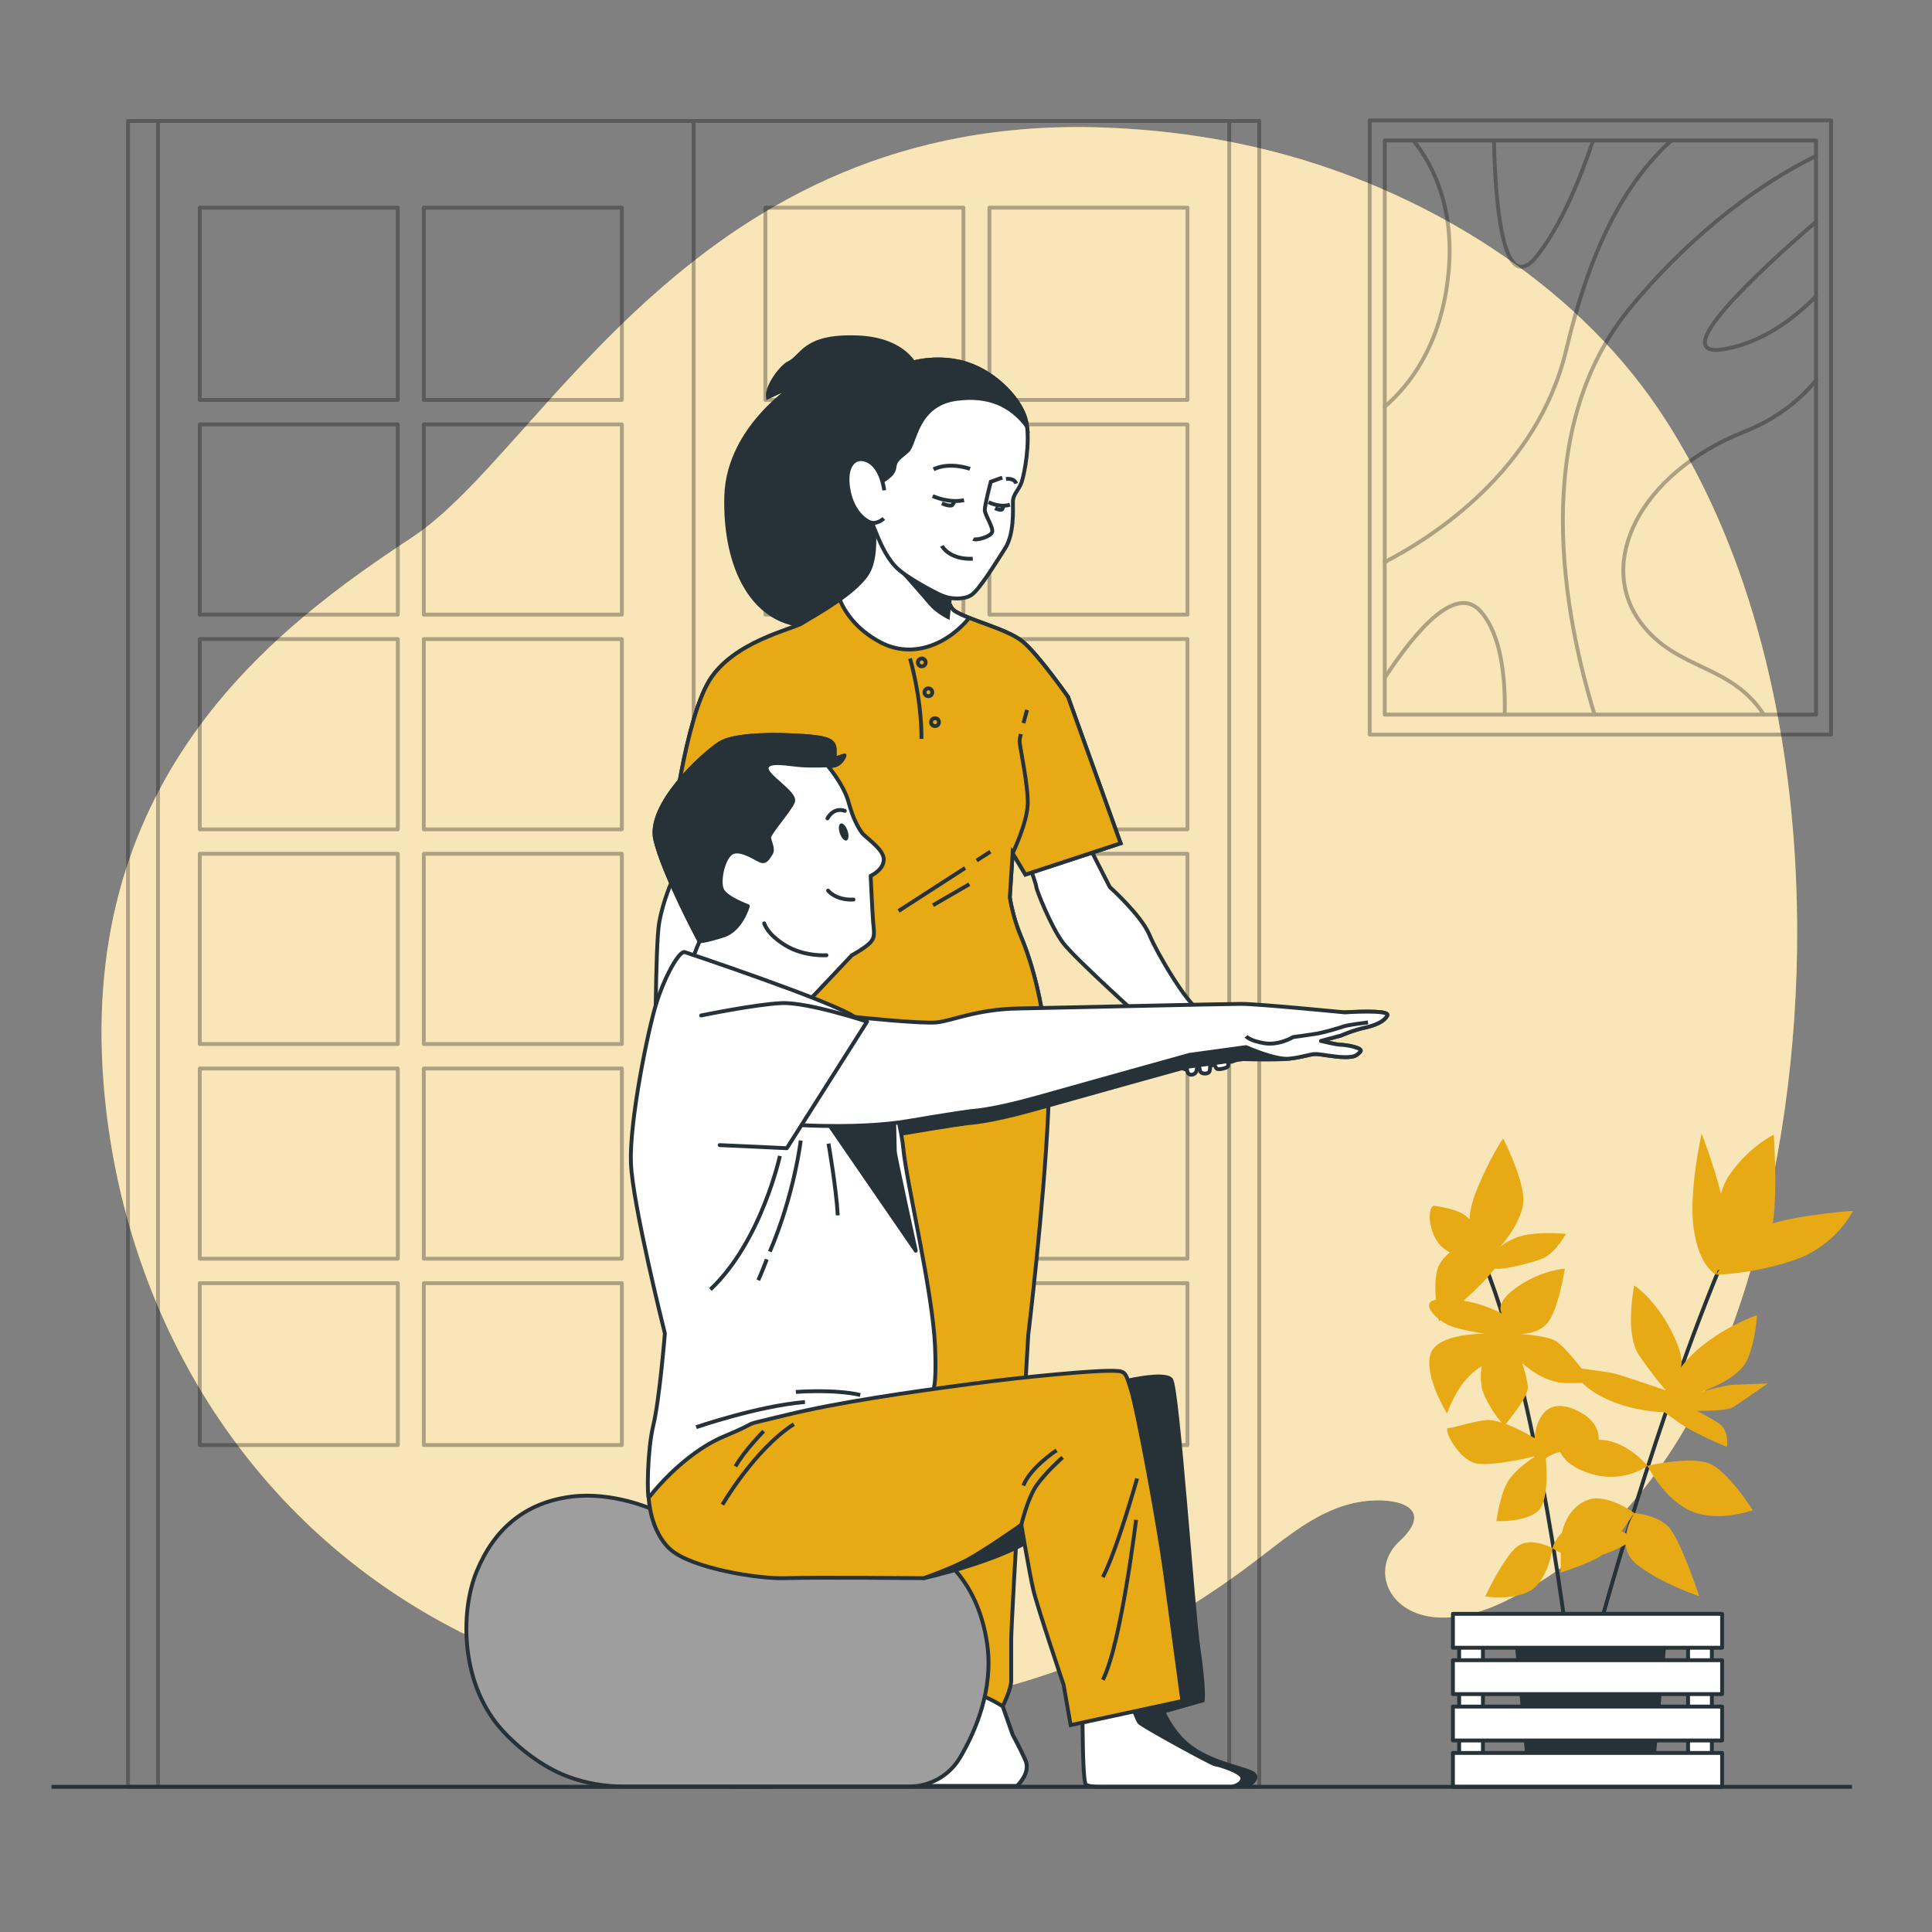 <?xml version="1.0" encoding="utf-8"?>
<!-- Generator: Adobe Illustrator 27.5.0, SVG Export Plug-In . SVG Version: 6.00 Build 0)  -->
<svg version="1.1" xmlns="http://www.w3.org/2000/svg" xmlns:xlink="http://www.w3.org/1999/xlink" x="0px" y="0px"
	 viewBox="0 0 500 500" style="enable-background:new 0 0 500 500;" xml:space="preserve">
<rect x="0" y="0" width="500" height="500" fill="#808080" stroke="none"/>
<g id="Background_Simple">
	<g>
		<path style="fill:#E8AA14;" d="M433.768,113.032c-1.537-2.558-3.135-5.069-4.803-7.523c-22.227-32.659-59.23-55.019-95.192-65.145
			c-15.754-4.443-31.929-6.767-48.077-7.361c-105.91-3.848-144.818,83.477-178.942,105.992
			c-34.123,22.516-86.487,60.973-79.916,141.761c4.986,61.425,39.929,120.158,103.748,146.885
			c7.029,2.953,14.415,5.516,22.148,7.642c14.385,3.957,29.977,6.442,46.775,7.189c48.25,2.15,87.428-9.481,125.75-38.77
			c8.908-6.808,17.768-14.487,29.328-15.329c8.403-0.612,16.369,2.407,7.586,10.527c-10.323,9.545,1.588,28.317,27.793,15.275
			c43.766-21.783,61.77-68.78,70.252-116.568C470.629,238.951,465.582,166.003,433.768,113.032z"/>
		<path style="opacity:0.7;fill:#FFFFFF;" d="M433.768,113.032c-1.537-2.558-3.135-5.069-4.803-7.523
			c-22.227-32.659-59.23-55.019-95.192-65.145c-15.754-4.443-31.929-6.767-48.077-7.361
			c-105.91-3.848-144.818,83.477-178.942,105.992c-34.123,22.516-86.487,60.973-79.916,141.761
			c4.986,61.425,39.929,120.158,103.748,146.885c7.029,2.953,14.415,5.516,22.148,7.642c14.385,3.957,29.977,6.442,46.775,7.189
			c48.25,2.15,87.428-9.481,125.75-38.77c8.908-6.808,17.768-14.487,29.328-15.329c8.403-0.612,16.369,2.407,7.586,10.527
			c-10.323,9.545,1.588,28.317,27.793,15.275c43.766-21.783,61.77-68.78,70.252-116.568
			C470.629,238.951,465.582,166.003,433.768,113.032z"/>
	</g>
</g>
<g id="Doors">
	<g style="opacity:0.3;">
		<g>
			
				<rect x="33.125" y="31.3" style="fill:none;stroke:#000000;stroke-linecap:round;stroke-linejoin:round;stroke-miterlimit:10;" width="146.382" height="431.124"/>
			<g>
				
					<rect x="109.683" y="220.957" style="fill:none;stroke:#000000;stroke-linecap:round;stroke-linejoin:round;stroke-miterlimit:10;" width="51.253" height="49.232"/>
				
					<rect x="109.683" y="109.832" style="fill:none;stroke:#000000;stroke-linecap:round;stroke-linejoin:round;stroke-miterlimit:10;" width="51.253" height="49.233"/>
				
					<rect x="109.683" y="276.52" style="fill:none;stroke:#000000;stroke-linecap:round;stroke-linejoin:round;stroke-miterlimit:10;" width="51.253" height="49.232"/>
				
					<rect x="109.683" y="53.746" style="fill:none;stroke:#000000;stroke-linecap:round;stroke-linejoin:round;stroke-miterlimit:10;" width="51.253" height="49.756"/>
				
					<rect x="51.696" y="53.746" style="fill:none;stroke:#000000;stroke-linecap:round;stroke-linejoin:round;stroke-miterlimit:10;" width="51.253" height="49.756"/>
				
					<rect x="109.683" y="165.395" style="fill:none;stroke:#000000;stroke-linecap:round;stroke-linejoin:round;stroke-miterlimit:10;" width="51.253" height="49.232"/>
				
					<rect x="51.696" y="165.395" style="fill:none;stroke:#000000;stroke-linecap:round;stroke-linejoin:round;stroke-miterlimit:10;" width="51.253" height="49.232"/>
				
					<rect x="109.683" y="332.082" style="fill:none;stroke:#000000;stroke-linecap:round;stroke-linejoin:round;stroke-miterlimit:10;" width="51.253" height="41.9"/>
				
					<rect x="51.696" y="276.52" style="fill:none;stroke:#000000;stroke-linecap:round;stroke-linejoin:round;stroke-miterlimit:10;" width="51.253" height="49.232"/>
				
					<rect x="51.696" y="332.082" style="fill:none;stroke:#000000;stroke-linecap:round;stroke-linejoin:round;stroke-miterlimit:10;" width="51.253" height="41.9"/>
				
					<rect x="51.696" y="220.957" style="fill:none;stroke:#000000;stroke-linecap:round;stroke-linejoin:round;stroke-miterlimit:10;" width="51.253" height="49.232"/>
				
					<rect x="51.696" y="109.832" style="fill:none;stroke:#000000;stroke-linecap:round;stroke-linejoin:round;stroke-miterlimit:10;" width="51.253" height="49.233"/>
			</g>
			
				<line style="fill:none;stroke:#000000;stroke-linecap:round;stroke-linejoin:round;stroke-miterlimit:10;" x1="40.892" y1="32.048" x2="40.892" y2="462.092"/>
		</g>
		<g>
			
				<rect x="179.507" y="31.3" style="fill:none;stroke:#000000;stroke-linecap:round;stroke-linejoin:round;stroke-miterlimit:10;" width="146.382" height="431.124"/>
			<g>
				
					<rect x="198.078" y="220.957" style="fill:none;stroke:#000000;stroke-linecap:round;stroke-linejoin:round;stroke-miterlimit:10;" width="51.253" height="49.232"/>
				
					<rect x="198.078" y="109.832" style="fill:none;stroke:#000000;stroke-linecap:round;stroke-linejoin:round;stroke-miterlimit:10;" width="51.253" height="49.233"/>
				
					<rect x="198.078" y="276.52" style="fill:none;stroke:#000000;stroke-linecap:round;stroke-linejoin:round;stroke-miterlimit:10;" width="51.253" height="49.232"/>
				
					<rect x="198.078" y="53.746" style="fill:none;stroke:#000000;stroke-linecap:round;stroke-linejoin:round;stroke-miterlimit:10;" width="51.253" height="49.756"/>
				
					<rect x="256.065" y="53.746" style="fill:none;stroke:#000000;stroke-linecap:round;stroke-linejoin:round;stroke-miterlimit:10;" width="51.253" height="49.756"/>
				
					<rect x="198.078" y="165.395" style="fill:none;stroke:#000000;stroke-linecap:round;stroke-linejoin:round;stroke-miterlimit:10;" width="51.253" height="49.232"/>
				
					<rect x="256.065" y="165.395" style="fill:none;stroke:#000000;stroke-linecap:round;stroke-linejoin:round;stroke-miterlimit:10;" width="51.253" height="49.232"/>
				
					<rect x="198.078" y="332.082" style="fill:none;stroke:#000000;stroke-linecap:round;stroke-linejoin:round;stroke-miterlimit:10;" width="51.253" height="41.9"/>
				
					<rect x="256.065" y="276.52" style="fill:none;stroke:#000000;stroke-linecap:round;stroke-linejoin:round;stroke-miterlimit:10;" width="51.253" height="49.232"/>
				
					<rect x="256.065" y="332.082" style="fill:none;stroke:#000000;stroke-linecap:round;stroke-linejoin:round;stroke-miterlimit:10;" width="51.253" height="41.9"/>
				
					<rect x="256.065" y="220.957" style="fill:none;stroke:#000000;stroke-linecap:round;stroke-linejoin:round;stroke-miterlimit:10;" width="51.253" height="49.232"/>
				
					<rect x="256.065" y="109.832" style="fill:none;stroke:#000000;stroke-linecap:round;stroke-linejoin:round;stroke-miterlimit:10;" width="51.253" height="49.233"/>
			</g>
			
				<line style="fill:none;stroke:#000000;stroke-linecap:round;stroke-linejoin:round;stroke-miterlimit:10;" x1="318.122" y1="32.048" x2="318.122" y2="462.092"/>
		</g>
	</g>
</g>
<g id="Plant">
	<g>
		<polygon style="fill:#263238;stroke:#263238;stroke-miterlimit:10;" points="431.256,419.948 392.022,419.948 395.946,461.874 
			427.333,461.874 		"/>
		<g>
			<path style="fill:none;stroke:#263238;stroke-linecap:round;stroke-linejoin:round;stroke-miterlimit:10;" d="M412.36,427.067
				c0,0,16.697-63.214,36.829-108.665"/>
			<path style="fill:#E8AA14;" d="M444.509,328.77c0,0-2.221-17.178,3.086-24.736c5.307-7.557,11.464-10.374,11.464-10.374
				s1.312,19.372-0.907,25.654C455.932,325.597,444.509,328.77,444.509,328.77z"/>
			<path style="fill:#E8AA14;" d="M444.181,329.888c0,0-4.357-1.838-5.811-11.603c-1.455-9.765,2.015-24.93,2.015-24.93
				s4.495,11.692,5.806,19.335C447.501,320.332,444.181,329.888,444.181,329.888z"/>
			<path style="fill:#E8AA14;" d="M444.181,329.888c0,0,6.408-10.831,14.444-13.242c8.036-2.41,20.938-3.284,20.938-3.284
				s-4.409,9.096-15.27,12.764C453.432,329.795,444.181,329.888,444.181,329.888z"/>
			<path style="fill:#E8AA14;" d="M434.722,354.255c0,0,1.999-1.735-2.263-9.977c-4.261-8.242-9.515-11.619-9.515-11.619
				s-2.596,12.439,1.222,18.046c3.818,5.606,6.966,9.126,6.966,9.126s-11.645-4.01-13.524-4.416
				c-1.879-0.406-9.886-1.463-9.886-1.463s-0.819,3.521,6.858,7.533c7.678,4.012,16.139,3.972,16.139,3.972s1.388,0.972,4.446,3.164
				c3.058,2.192,11.771,5.868,11.771,5.868s0.766-4.317-2.274-6.244c-3.04-1.927-5.499-3.093-5.499-3.093s7.671,0.014,9.197-0.889
				c1.526-0.903,9.101-6.215,9.101-6.215s-7.653,0.252-9.496,0.377c-1.843,0.125-8.072,1.88-8.072,1.88s10.107-3.084,12.38-8.57
				c2.273-5.486,2.405-11.36,2.405-11.36S441.746,344.715,434.722,354.255z"/>
			<path style="fill:#E8AA14;" d="M426.37,379.348c0,0,11.196-2.624,16.097-0.557c4.901,2.067,11.131,12.043,11.131,12.043
				s-8.772,3.26-15.851,0.274C430.667,388.121,426.37,379.348,426.37,379.348z"/>
			<path style="fill:#E8AA14;" d="M426.37,379.348c0,0-4.907-6.066-11.561-6.682c-6.654-0.616-11.567,1.05-11.567,1.05
				s-0.185,5.078,8.456,7.692C420.339,384.021,426.37,379.348,426.37,379.348z"/>
			<path style="fill:#E8AA14;" d="M422.966,391.575c0,0,5.583,0.422,8.695,3.41c3.112,2.988,8.104,18.113,8.104,18.113
				s-10.011-3.321-16.163-8.236C417.45,399.946,422.966,391.575,422.966,391.575z"/>
			<path style="fill:#E8AA14;" d="M422.966,391.575c0,0-6.96-5.127-11.872-3.461c-4.913,1.666-7.186,7.151-7.162,11.415
				c0.024,4.264-0.023,7.466-0.023,7.466s8.281-2.694,10.543-4.446C416.714,400.796,422.966,391.575,422.966,391.575z"/>
		</g>
		<g>
			<path style="fill:none;stroke:#263238;stroke-miterlimit:10;" d="M406.639,433.026c0,0-8.462-74.621-23.848-109.238"/>
			<path style="fill:#E8AA14;" d="M381.459,320.487c0,0-2.905-3.486,0.581-12.2c3.486-8.714,6.971-13.652,6.971-13.652
				s4.938,9.586,5.228,15.395c0.29,5.81-6.1,12.781-6.1,12.781s2.324-2.324,6.681-3.195c4.357-0.871,10.457-0.29,10.457-0.29
				s-2.614,4.648-5.519,6.1c-2.905,1.452-11.038,3.195-12.2,2.905c-1.162-0.29-0.581,0.581-6.1,5.81
				c-5.519,5.228-9.005,7.843-9.005,7.843s-2.033-9.295-0.29-13.943C373.907,323.391,381.459,320.487,381.459,320.487z"/>
			<path style="fill:#E8AA14;" d="M384.654,320.777c0,0-2.614-3.776-4.938-5.809c-2.324-2.033-6.681-2.614-8.424-2.905
				c-1.743-0.29-2.033,5.809,1.162,9.876c3.195,4.067,15.105,6.39,15.105,6.39L384.654,320.777z"/>
			<path style="fill:#E8AA14;" d="M388.721,339.948c0,0-2.324-2.614,4.067-6.971c6.39-4.357,12.2-4.648,12.2-4.648
				s-1.743,11.038-4.648,14.233c-2.905,3.195-7.843,2.614-7.843,2.614s6.971,0.29,9.876,1.743
				c2.905,1.452,9.586,10.747,9.586,10.747s0,0.29-6.39,0.29c-6.39,0-11.619-5.228-11.619-5.228s1.162,3.486,1.452,6.1
				c0.29,2.614-5.228,9.005-5.81,9.876c-0.581,0.871-5.519-6.39-6.1-9.586c-0.581-3.195,0-5.519,0-5.519s-2.033,0.871-4.648,4.067
				c-2.614,3.195-4.357,8.133-4.357,8.133s-5.809-9.295-4.357-15.105c1.452-5.809,14.233-5.519,14.233-5.519s-6.1-0.871-9.005-2.033
				c-2.905-1.162-5.519-3.776-5.519-5.229c0-1.452,1.452-2.033,7.552-1.452C383.492,337.043,388.721,339.948,388.721,339.948z"/>
			<path style="fill:#E8AA14;" d="M397.145,372.191c0,0-8.424-5.229-12.781-4.648c-4.357,0.581-8.133,2.033-9.586,2.033
				s2.905,9.005,8.133,9.295c5.229,0.29,14.524-2.033,14.524-2.033s-5.228,3.195-7.262,6.681
				c-2.033,3.486-2.905,10.167-2.905,10.167s7.552,0.29,10.747-2.614c3.195-2.905,2.033-13.652,2.033-13.652
				s1.743-1.452,4.357-1.743c2.614-0.29,7.489,2.36,7.489,2.36s6.163-8.46-4.004-13.108
				C397.726,360.281,397.145,372.191,397.145,372.191z"/>
			<path style="fill:#E8AA14;" d="M401.792,400.657c0,0-5.81-3.195-9.295-0.29c-3.486,2.905-8.133,12.781-8.133,12.781
				s6.971,1.162,11.619-1.452C400.63,409.081,401.792,400.657,401.792,400.657z"/>
			<path style="fill:#E8AA14;" d="M401.792,400.657c0,0,1.162-4.938,6.971-6.39c5.81-1.452,14.233,3.776,14.233,3.776
				s-2.614,2.614-9.295,4.647C407.021,404.724,401.792,400.657,401.792,400.657z"/>
		</g>
		<g>
			
				<rect x="377.624" y="418.648" style="fill:#FFFFFF;stroke:#263238;stroke-linecap:round;stroke-linejoin:round;stroke-miterlimit:10;" width="6.159" height="42.528"/>
			
				<rect x="436.87" y="418.648" style="fill:#FFFFFF;stroke:#263238;stroke-linecap:round;stroke-linejoin:round;stroke-miterlimit:10;" width="6.159" height="42.528"/>
			
				<rect x="376.012" y="417.666" style="fill:#FFFFFF;stroke:#263238;stroke-linecap:round;stroke-linejoin:round;stroke-miterlimit:10;" width="69.675" height="8.767"/>
			
				<rect x="376.012" y="429.663" style="fill:#FFFFFF;stroke:#263238;stroke-linecap:round;stroke-linejoin:round;stroke-miterlimit:10;" width="69.675" height="8.767"/>
			
				<rect x="376.012" y="441.66" style="fill:#FFFFFF;stroke:#263238;stroke-linecap:round;stroke-linejoin:round;stroke-miterlimit:10;" width="69.675" height="8.767"/>
			
				<rect x="376.012" y="453.657" style="fill:#FFFFFF;stroke:#263238;stroke-linecap:round;stroke-linejoin:round;stroke-miterlimit:10;" width="69.675" height="8.767"/>
		</g>
	</g>
</g>
<g id="Picture">
	<g style="opacity:0.3;">
		
			<rect x="354.478" y="31.169" style="fill:none;stroke:#000000;stroke-linecap:round;stroke-linejoin:round;stroke-miterlimit:10;" width="119.402" height="158.951"/>
		
			<rect x="358.373" y="36.353" style="fill:none;stroke:#000000;stroke-linecap:round;stroke-linejoin:round;stroke-miterlimit:10;" width="111.613" height="148.582"/>
		<path style="fill:none;stroke:#000000;stroke-linecap:round;stroke-linejoin:round;stroke-miterlimit:10;" d="M358.371,145.465
			c12.507-6.479,39.559-23.754,46.951-54.88c5.839-24.594,14.303-42.551,27.219-54.229"/>
		<path style="fill:none;stroke:#000000;stroke-linecap:round;stroke-linejoin:round;stroke-miterlimit:10;" d="M412.674,184.94
			c-7.708-25.025-17.39-73.562,9.63-105.79c17.054-20.341,34.108-32.06,47.686-38.802"/>
		<path style="fill:none;stroke:#000000;stroke-linecap:round;stroke-linejoin:round;stroke-miterlimit:10;" d="M365.785,36.357
			c5.188,6.469,10.806,17.674,9.031,34.822c-1.901,18.367-10.228,28.753-16.445,34.077"/>
		<path style="fill:none;stroke:#000000;stroke-linecap:round;stroke-linejoin:round;stroke-miterlimit:10;" d="M456.485,184.94
			c-8.727-13.295-22.42-11.289-31.756-23.649c-11.783-15.594-0.347-38.813,26.684-49.566c8.454-3.36,14.397-8.212,18.577-13.295"/>
		<path style="fill:none;stroke:#000000;stroke-linecap:round;stroke-linejoin:round;stroke-miterlimit:10;" d="M358.371,175.426
			c8.191-12.497,18.461-24.3,24.762-17.254c5.251,5.87,6.511,16.645,6.29,26.768"/>
		<path style="fill:none;stroke:#000000;stroke-linecap:round;stroke-linejoin:round;stroke-miterlimit:10;" d="M386.641,36.357
			c0.283,14.471,2.027,41.323,11.047,29.971c6.29-7.897,11.268-20.068,14.607-29.971"/>
		<path style="fill:none;stroke:#000000;stroke-linecap:round;stroke-linejoin:round;stroke-miterlimit:10;" d="M469.99,57.391
			c-14.67,12.654-40.167,36.167-23.082,32.848c9.105-1.775,16.928-7.372,23.082-13.536"/>
	</g>
</g>
<g id="Character_2">
	<g>
		<path style="fill:#263238;stroke:#263238;stroke-miterlimit:10;" d="M237.811,96.556c0,0-2.146-8.748-16.01-9.243
			c-13.865-0.495-14.016,4.933-17.677,6.656c-1.868,0.879-5.788,6.047-5.384,8.83l8.041-3.767c0,0-18.334,11.099-18.829,29.42
			c-0.495,18.321,6.945,33.465,21.8,33.465c14.855,0,21.457-4.457,21.292-15.185c-0.165-10.729-2.311-29.215,0.99-39.778
			C235.335,96.391,237.811,96.556,237.811,96.556z"/>
		<g>
			<path style="fill:#FFFFFF;stroke:#263238;stroke-miterlimit:10;" d="M281.783,218.913l5.432,10.656
				c0,0,8.149,7.313,10.238,12.328c2.09,5.015,10.184,18.669,13.164,19.641c0.987,0.322,5.224,1.045,6.686,1.463
				c1.463,0.418,2.925,1.881,3.97,2.089s2.925,0.627,4.179,0c1.254-0.627,2.507,0.418,2.089,1.672
				c-0.418,1.254-4.806,2.089-4.806,2.089l-6.268-1.254c0,0,5.224,3.552,4.388,5.433c-0.836,1.881-12.746,3.761-13.79,3.761
				c-1.045,0-2.445-1.457-5.788-3.964c-3.343-2.507-4.204-7.768-4.204-7.768s-18.842-16.893-21.976-21.072
				c-3.134-4.179-6.895-13.79-6.895-14.417c0-0.627-1.672-5.224-1.672-5.224L281.783,218.913z"/>
			<path style="fill:none;stroke:#263238;stroke-miterlimit:10;" d="M316.205,270.484c0,0,0.641,3.528,1.443,4.17
				c0.802,0.642,3.047-0.523,3.207-1.625c0.16-1.102-1.604-3.507-2.726-4.149C317.007,268.239,315.724,268.72,316.205,270.484z"/>
			<path style="fill:#FFFFFF;stroke:#263238;stroke-miterlimit:10;" d="M316.205,270.484c0,0-1.859-0.491-2.59,0.331
				c-0.731,0.823,0.731,5.392,1.28,5.758c0.548,0.366,2.742-0.183,2.924-0.64C318.002,275.477,317.698,272.712,316.205,270.484z"/>
			<path style="fill:#FFFFFF;stroke:#263238;stroke-miterlimit:10;" d="M312.976,272.643c0,0-1.736-2.468-2.376-0.64
				c-0.64,1.828-0.274,4.844,0.091,5.392c0.366,0.548,2.102,0.731,2.376-0.274S313.067,273.923,312.976,272.643z"/>
			<path style="fill:#FFFFFF;stroke:#263238;stroke-miterlimit:10;" d="M310.051,273.466c0,0-1.279-2.193-2.285-0.64
				c-1.005,1.554-0.731,4.295-0.274,4.935c0.457,0.64,1.737,0.457,2.102-0.457C309.96,276.391,310.051,273.466,310.051,273.466z"/>
		</g>
		<path style="fill:#FFFFFF;stroke:#263238;stroke-miterlimit:10;" d="M175.2,214.996l-1.204,12.84c0,0-2.407,5.216-3.411,11.034
			c-1.003,5.818-1.003,35.71-1.003,41.728c0,6.019-0.401,14.645,0.201,18.056c0.602,3.41,2.809,7.423,3.41,8.426
			c0.602,1.003,4.012,1.806,5.216,1.605c1.204-0.201,4.213-2.809,4.213-2.809s-0.201-1.404-1.605-1.404
			c-1.404,0-2.407-0.602-2.809-1.204c-0.401-0.602,1.003-5.818,1.003-5.818s1.003,4.614,1.805,4.012
			c0.803-0.602,1.806,0.201,1.806-2.207s-0.401-5.015-0.401-5.015s0.602-2.608,0-6.219c-0.602-3.611-3.41-6.62-3.41-8.827
			c0-2.207,7.824-24.475,10.231-33.302c2.407-8.827,2.809-16.651,2.809-16.651l1.605-10.232L175.2,214.996z"/>
		<path style="fill:#E8AA14;stroke:#263238;stroke-miterlimit:10;" d="M225.462,131.047c0,0,2.143,10.713-0.476,16.427
			c-2.619,5.714-14.999,12.261-17.379,13.808c-2.381,1.547-17.855,4.761-24.045,14.88c-6.19,10.118-9.824,39.216-9.824,40.901
			l22.874,5.594c0,0-0.368,11.768-0.368,15.813s-6.619,17.284-9.561,41.186c-2.942,23.903,9.561,80.902,9.561,80.902
			s-1.103,16.548-1.839,27.212c-0.736,10.664,1.839,54.057,1.839,54.057s-1.839,7.355-4.045,9.193
			c-2.206,1.839-9.561,6.251-9.929,8.09c-0.368,1.839,1.103,2.206,2.942,2.942c1.839,0.736,27.58,0,27.58,0s2.942-1.839,2.574-8.458
			c-0.368-6.619-0.368-9.929-0.368-9.929s1.471-5.884,2.206-8.826c0.736-2.942,0.368-8.09,0.736-12.503
			c0.368-4.413,5.148-62.883,5.148-68.031c0-5.148,6.987-64.354,6.987-64.354l4.413,63.251c0,0,2.574,83.985,3.677,86.559
			c1.103,2.574,2.574,4.413,2.574,4.413l-0.735,3.677l0.735,6.251c0,0-1.839,8.09,0,8.09s22.432,0,22.432,0s3.677-3.31,2.206-6.619
			c-1.471-3.31-3.31-6.619-3.31-6.619l-2.574-7.355c0,0,2.206-4.413,2.206-6.619s0-5.516,0-10.664
			c0-5.148,4.413-78.837,4.413-78.837s4.045-33.464,5.148-57.367c1.103-23.903-4.781-40.451-6.987-45.599
			c-2.206-5.148-2.942-10.297-2.942-10.297l0.736-11.4l3.31,5.516l24.638-8.09l-13.606-37.877c0,0-7.722-11.032-11.767-14.342
			c-4.045-3.31-14.312-5.663-17.651-7.947c-2.593-1.774-4.217-13.881-4.217-13.881L225.462,131.047z"/>
		<path style="fill:#E8AA14;stroke:#263238;stroke-miterlimit:10;" d="M265.379,226.333l24.638-8.09l-13.606-37.877
			c0,0-7.722-11.032-11.767-14.342c-4.045-3.31-14.312-5.663-17.651-7.947c-2.593-1.774-4.217-13.881-4.217-13.881l-17.313-13.15
			c0,0,2.143,10.713-0.476,16.427c-2.619,5.714-14.999,12.261-17.379,13.808c-2.381,1.548-17.855,4.761-24.045,14.88
			c-6.19,10.118-9.824,39.216-9.824,40.901l22.874,5.594c0,0-0.368,11.768-0.368,15.813c0,3.289-4.375,12.654-7.592,28.886
			c9.541,2.997,25.906,7.073,42.934,6.465c17.203-0.614,31.341-2.822,39.158-4.298c-1.442-13.834-4.893-23.33-6.469-27.007
			c-2.206-5.148-2.942-10.297-2.942-10.297l0.735-11.4L265.379,226.333z"/>
		<line style="fill:none;stroke:#263238;stroke-miterlimit:10;" x1="249.774" y1="224.632" x2="232.546" y2="235.759"/>
		<line style="fill:none;stroke:#263238;stroke-miterlimit:10;" x1="256.304" y1="220.415" x2="252.763" y2="222.702"/>
		<line style="fill:none;stroke:#263238;stroke-miterlimit:10;" x1="250.859" y1="228.83" x2="241.455" y2="234.274"/>
		<path style="fill:none;stroke:#263238;stroke-miterlimit:10;" d="M235.515,170.424c0,0,2.97,9.899,2.97,20.788"/>
		<path style="fill:none;stroke:#263238;stroke-miterlimit:10;" d="M239.562,171.436c0,0.559-0.453,1.012-1.012,1.012
			c-0.559,0-1.012-0.453-1.012-1.012c0-0.559,0.453-1.012,1.012-1.012C239.109,170.424,239.562,170.877,239.562,171.436z"/>
		<path style="fill:none;stroke:#263238;stroke-miterlimit:10;" d="M241.278,179.164c0,0.559-0.453,1.012-1.012,1.012
			c-0.559,0-1.012-0.453-1.012-1.012c0-0.559,0.453-1.012,1.012-1.012C240.825,178.152,241.278,178.605,241.278,179.164z"/>
		<circle style="fill:none;stroke:#263238;stroke-miterlimit:10;" cx="241.982" cy="186.892" r="1.012"/>
		<path style="fill:#FFFFFF;stroke:#263238;stroke-miterlimit:10;" d="M227.747,166.165c8.474,4.548,17.565,0.477,23.098-6.248
			c-1.603-0.628-2.972-1.236-3.853-1.839c-2.593-1.774-4.217-13.881-4.217-13.881l-17.313-13.15c0,0,2.143,10.713-0.476,16.427
			c-1.179,2.572-4.337,5.312-7.67,7.69C218.629,158.321,221.502,162.813,227.747,166.165z"/>
		<path style="fill:#263238;stroke:#263238;stroke-miterlimit:10;" d="M234.591,149.136c0,0,4.291,4.827,6.078,6.972
			c1.788,2.145,4.648,3.575,4.648,3.575l0.715-6.793L234.591,149.136z"/>
		<path style="fill:none;stroke:#263238;stroke-miterlimit:10;" d="M264.873,187.134c0.467-1.797,0.921-3.403,0.921-3.403"/>
		<path style="fill:none;stroke:#263238;stroke-miterlimit:10;" d="M262.069,220.818c0,0,3.724-7.743,3.9-12.663
			s-2.108-15.111-2.108-16.341c0-0.315,0.127-0.999,0.315-1.843"/>
		<polyline style="fill:none;stroke:#263238;stroke-miterlimit:10;" points="202.89,190.759 197.092,219.224 199.025,196.909 		"/>
		<g>
			<path style="fill:#FFFFFF;stroke:#263238;stroke-miterlimit:10;" d="M262.069,448.955l-2.574-7.355c0,0-7.627-5.043-11.427-3.414
				c-3.8,1.629-4.615,4.886-4.615,4.886l-2.713,1.102l-0.735,3.677l0.735,6.251c0,0-1.839,8.09,0,8.09s22.432,0,22.432,0
				s3.677-3.31,2.207-6.619C263.908,452.265,262.069,448.955,262.069,448.955z"/>
			<path style="fill:#FFFFFF;stroke:#263238;stroke-miterlimit:10;" d="M215.367,453.595c-0.277-4.991-0.345-8.098-0.362-9.326
				l-4.941,0.353c0,0-2.172-5.429-6.515-6.515c-4.343-1.086-7.305,3.72-7.305,3.72s-1.839,7.355-4.045,9.193
				c-2.206,1.839-9.561,6.251-9.929,8.09c-0.368,1.839,1.103,2.206,2.942,2.942s27.58,0,27.58,0S215.734,460.214,215.367,453.595z"
				/>
		</g>
		<g>
			<path style="fill:#FFFFFF;stroke:#263238;stroke-miterlimit:10;" d="M221.676,120.797c0,0-1.194-11.818,3.581-19.577
				c4.775-7.759,16.712-9.669,24.71-7.162c7.998,2.507,14.563,9.788,15.637,15.16c1.074,5.372-0.478,13.369-1.194,15.518
				c-0.716,2.149-2.268,3.104-2.268,5.133c0,2.029,0.358,8.356-2.029,12.056s-6.685,10.743-8.714,12.056s-5.252,0.955-6.685,0.477
				c-1.433-0.477-2.268-0.955-2.268-0.955s-8.117-4.059-10.743-6.923c-2.626-2.865-4.059-6.446-5.372-9.669
				c-1.313-3.223-2.387-7.043-2.387-7.043L221.676,120.797z"/>
			<path style="fill:#263238;stroke:#263238;stroke-miterlimit:10;" d="M265.604,109.218c-1.074-5.372-7.64-12.653-15.637-15.16
				c-7.998-2.507-19.935-0.597-24.71,7.162c-4.775,7.759-3.581,19.577-3.581,19.577l1.628,6.514l4.101-2.336
				c0,0,3.82-1.671,4.059-3.939c0.239-2.268,1.552-2.626,3.462-4.417c1.91-1.791,2.149-11.937,12.534-13.369
				c8.31-1.146,14.169,1.537,18.321,7.055C265.732,109.933,265.674,109.57,265.604,109.218z"/>
			<path style="fill:#FFFFFF;stroke:#263238;stroke-miterlimit:10;" d="M228.719,134.167c0,0-1.91,1.91-3.939,0.836
				c-2.029-1.074-4.775-3.939-5.372-9.55c-0.597-5.61,2.387-7.879,5.61-5.968c3.223,1.91,3.82,7.401,3.82,7.401"/>
			<path style="fill:none;stroke:#263238;stroke-miterlimit:10;" d="M259.397,123.602l-2.984,1.074c0,0-1.552,5.969-1.552,7.282
				s2.268,4.536,1.91,5.73c-0.358,1.194-4.059,2.268-4.894,1.791"/>
			<path style="fill:none;stroke:#263238;stroke-miterlimit:10;" d="M243.759,141.269c0,0,1.791,3.581,7.998,3.342"/>
			<path style="fill:none;stroke:#263238;stroke-miterlimit:10;" d="M241.372,128.377c0,0,4.059,1.91,8.117,1.074"/>
			<path style="fill:none;stroke:#263238;stroke-miterlimit:10;" d="M251.041,121.334c0,0-5.252-1.91-9.43,0.119"/>
			<path style="fill:none;stroke:#263238;stroke-miterlimit:10;" d="M246.982,129.929l-0.597,0.836c0,0-0.597,0.358-2.626-0.478"/>
			<g>
				<path style="fill:none;stroke:#263238;stroke-miterlimit:10;" d="M255.831,129.958c0,0,2.825,1.509,5.536,0.66"/>
				<path style="fill:none;stroke:#263238;stroke-miterlimit:10;" d="M259.691,131.109l-0.369,0.737c0,0-0.389,0.327-1.797-0.325"/>
			</g>
			<path style="fill:none;stroke:#263238;stroke-miterlimit:10;" d="M260.352,123.961c0,0,2.149-0.358,2.626,1.194"/>
		</g>
	</g>
</g>
<g id="Character_1">
	<g>
		<path style="fill:#9E9E9E;stroke:#263238;stroke-miterlimit:10;" d="M168.458,390.453c0,0-10.128-4.46-20.579-3.126
			c-12.243,1.563-20.058,8.596-24.486,19.276c-4.428,10.68-4.26,29.718,7.033,41.679c5.167,5.472,11.222,9.553,16.733,11.572
			c4.579,1.678,9.425,2.495,14.302,2.495h73.858c5.391,0,10.386-2.835,13.129-7.476c4.055-6.861,8.721-17.726,7.015-29.514
			c-2.865-19.798-16.151-25.268-17.453-25.789C236.708,399.049,168.458,390.453,168.458,390.453z"/>
		<g>
			<g>
				<path style="fill:#FFFFFF;stroke:#263238;stroke-linecap:round;stroke-linejoin:round;stroke-miterlimit:10;" d="
					M214.096,198.057c0,0,4.238,4.873,5.509,9.535c1.271,4.662,2.543,6.569,3.39,7.84c0.848,1.271,5.721,4.238,5.721,6.992
					c0,2.755-3.39,4.238-3.39,4.238s0.424,9.111,0.636,11.866c0.212,2.755,0.636,4.026-0.848,5.509s-4.662,3.178-4.662,3.178
					s-10.171,10.806-11.442,12.078c-1.271,1.271-30.088-9.959-30.088-9.959s0.848-2.755,1.483-4.238
					c0.636-1.483,0.636-1.483,0.636-1.483s-9.323-17.375-11.442-26.274c-2.119-8.899,12.078-22.036,16.739-25.003
					c4.662-2.966,19.706-2.119,23.732-1.695c4.026,0.424,5.933,1.06,5.933,3.39c0,2.331,0,2.331,0,2.331l2.543-0.848
					C218.546,195.515,217.486,198.905,214.096,198.057z"/>
				<path style="fill:#263238;stroke:#263238;stroke-linecap:round;stroke-linejoin:round;stroke-miterlimit:10;" d="
					M207.528,198.057c3.39,0.212,6.569,0,6.569,0c3.39,0.848,4.45-2.543,4.45-2.543l-2.543,0.848c0,0,0,0,0-2.331
					c0-2.331-1.907-2.966-5.933-3.39c-4.026-0.424-19.07-1.271-23.732,1.695c-4.661,2.967-18.858,16.104-16.739,25.003
					c2.119,8.899,11.442,26.274,11.442,26.274s1.483,0,6.145-1.483c4.662-1.483,6.357-7.628,6.357-7.628s-5.297-1.907-6.569-4.026
					c-1.271-2.119,0.212-9.111,2.755-9.959c2.543-0.848,6.357,2.119,7.416,2.331c1.059,0.212,1.483-0.636,2.331-1.907
					c0.847-1.271-0.424-3.178-0.424-4.238c0-1.059,5.085-6.78,6.145-9.111c1.059-2.331-7.204-6.781-6.781-8.899
					S204.137,197.846,207.528,198.057z"/>
				<path style="fill:none;stroke:#263238;stroke-linecap:round;stroke-linejoin:round;stroke-miterlimit:10;" d="M213.884,247.216
					c0,0-5.721,0.424-10.594-2.543c-4.874-2.967-5.509-5.721-5.509-5.721"/>
				<path style="fill:none;stroke:#263238;stroke-linecap:round;stroke-linejoin:round;stroke-miterlimit:10;" d="M214.308,230.477
					c0,0,1.907,2.543,6.569,2.331"/>
				<path style="fill:#263238;" d="M219.337,214.98c0.415,1.215,0.306,2.352-0.243,2.539c-0.549,0.187-1.33-0.646-1.745-1.861
					s-0.306-2.352,0.242-2.539C218.141,212.932,218.922,213.765,219.337,214.98z"/>
				<path style="fill:none;stroke:#263238;stroke-linecap:round;stroke-linejoin:round;stroke-miterlimit:10;" d="M214.144,211.794
					c0,0,1.5-3,4.5-1.95"/>
			</g>
			<path style="fill:#263238;stroke:#263238;stroke-miterlimit:10;" d="M300.271,440.936c0,0,2.238,7.193,8.195,11.43
				c5.957,4.237,14.449,5.392,15.959,6.685c1.51,1.294-1.078,2.803-1.078,2.803h-34.721l-0.216-20.272L300.271,440.936z"/>
			<path style="fill:#263238;stroke:#263238;stroke-miterlimit:10;" d="M290.135,357.692c0,0,11.214-2.804,12.939-0.647
				c1.725,2.157,5.607,59.738,7.117,69.873c1.51,10.136,1.078,13.155,1.078,13.155l-21.35,6.038c0,0-4.96-25.448-10.352-35.368
				c-5.391-9.92-15.959-34.721-8.842-43.779C277.842,357.908,290.135,357.692,290.135,357.692z"/>
			<path style="fill:#263238;stroke:#263238;stroke-linecap:round;stroke-linejoin:round;stroke-miterlimit:10;" d="
				M220.502,266.304c0,0,17.178,1.798,21.172,1.398c3.995-0.4,10.387-3.396,20.973-3.595c10.586-0.2,53.53-1.198,57.925-1.198
				c4.394,0,27.471-0.905,27.471-0.905s11.785-0.799,10.986,0.799c-0.799,1.598-3.196,2.597-5.992,3.196
				c-2.796,0.599-5.992,1.997-5.992,1.997l-5.193,1.398c0,0,3.995,0.999,5.193,0.999s5.992,0.799,4.993,1.798
				c-0.999,0.999-1.398,1.398-3.995,1.398s-6.192-0.799-7.59-0.799s-3.196,0.799-6.791,1.198
				c-3.595,0.399-11.891,0.106-11.891,0.106l-14.581,1.997c0,0-27.364,7.59-39.349,10.986c-11.984,3.396-17.377,3.595-17.377,3.595
				s-4.594,0.599-16.379,2.597c-11.785,1.997-27.964,0.999-27.964,0.999L220.502,266.304z"/>
			<path style="fill:#FFFFFF;stroke:#263238;stroke-linecap:round;stroke-linejoin:round;stroke-miterlimit:10;" d="
				M177.265,246.423c0,0,38.35,12.783,43.943,16.778c5.593,3.995,11.785,25.567,12.584,34.156c0.799,8.589,7.59,36.952,8.189,50.934
				c0.599,13.982-1.198,11.984-1.198,11.984s-41.945,7.99-50.335,10.786c-8.389,2.796-22.171,17.178-22.571,16.578
				c-0.399-0.599-0.399-12.184,1.199-18.776s2.996-23.769,2.996-23.769s-8.389-33.357-8.789-44.142
				c-0.4-10.786,4.394-34.355,6.591-41.346C172.072,252.615,175.867,245.824,177.265,246.423z"/>
			<path style="fill:#263238;stroke:#263238;stroke-linecap:round;stroke-linejoin:round;stroke-miterlimit:10;" d="
				M214.116,290.418l22.887,33.268c0,0-5.427-24.774-5.427-25.718c0-0.944-0.236-10.146-0.236-10.146L214.116,290.418z"/>
			<g>
				<path style="fill:#FFFFFF;stroke:#263238;stroke-linecap:round;stroke-linejoin:round;stroke-miterlimit:10;" d="
					M221.208,263.201c0,0,17.178,1.798,21.173,1.398c3.995-0.399,10.386-3.396,20.973-3.595c10.586-0.2,53.53-1.198,57.925-1.198
					c4.394,0,26.765,2.197,26.765,2.197s11.785-0.799,10.986,0.799c-0.799,1.598-3.196,2.597-5.992,3.196
					c-2.796,0.599-5.992,1.997-5.992,1.997l-5.193,1.398c0,0,3.995,0.999,5.193,0.999s5.992,0.799,4.993,1.798
					c-0.999,0.999-1.398,1.398-3.995,1.398s-6.192-0.799-7.59-0.799s-3.196,0.799-6.791,1.198
					c-3.595,0.399-11.185-2.996-11.185-2.996l-14.581,1.997c0,0-27.364,7.59-39.349,10.986c-11.984,3.396-17.377,3.595-17.377,3.595
					s-4.594,0.599-16.379,2.597c-11.785,1.997-27.964,0.999-27.964,0.999L221.208,263.201z"/>
				<path style="fill:none;stroke:#263238;stroke-miterlimit:10;" d="M354.035,264.599c0,0-4.993,0.599-6.192,0.999
					c-1.199,0.399-4.993,1.598-7.59,1.997c-2.597,0.399-5.593,0.799-5.593,0.799s-3.595,2.197-7.39,1.598
					c-3.795-0.599-4.794-1.798-4.794-1.798"/>
			</g>
			<path style="fill:#FFFFFF;stroke:#263238;stroke-linecap:round;stroke-linejoin:round;stroke-miterlimit:10;" d="
				M181.459,262.802c0,0,13.994-2.883,20.773-3.196c6.778-0.312,22.171,4.794,22.171,4.794l-20.773,32.757
				c0,0-16.578-0.799-17.377-0.799"/>
			<g>
				<path style="fill:none;stroke:#263238;stroke-miterlimit:10;" d="M201.833,299.155c0,0-4.794,22.171-17.977,34.555"/>
				<path style="fill:none;stroke:#263238;stroke-miterlimit:10;" d="M207.226,295.16c0,0-1.598,13.782-7.99,28.763"/>
				<path style="fill:none;stroke:#263238;stroke-miterlimit:10;" d="M180.181,369.353c0,0,15.89-5.47,28.133-6.512"/>
				<path style="fill:none;stroke:#263238;stroke-miterlimit:10;" d="M205.969,360.236c0,0,9.899-0.781,16.672,0.782"/>
				<path style="fill:none;stroke:#263238;stroke-miterlimit:10;" d="M198.437,325.92c0,0-1.199,3.196-2.197,5.393"/>
				<path style="fill:none;stroke:#263238;stroke-miterlimit:10;" d="M214.416,295.959c0,0,1.997,11.385,2.397,18.576"/>
			</g>
			<path style="fill:#FFFFFF;stroke:#263238;stroke-miterlimit:10;" d="M280.151,444.115c0,0,0,16.991,0.871,17.717
				c0.871,0.726,4.647,0.581,5.083,0.581c0.436,0,32.675,0,32.675,0s2.614-0.436,2.759-2.178c0.145-1.743-6.535-3.631-7.116-3.631
				s-19.024-10.02-19.605-10.892c-0.581-0.871-2.033-4.792-2.033-4.792L280.151,444.115z"/>
			<path style="fill:#263238;stroke:#263238;stroke-linecap:round;stroke-linejoin:round;stroke-miterlimit:10;" d="
				M239.052,408.427c0,0,21.106-4.584,30.379-11.701l-4.313-8.626L239.052,408.427z"/>
			<g>
				<path style="fill:#E8AA14;stroke:#263238;stroke-miterlimit:10;" d="M167.877,387.639c0,0,0.321,8.805,5.791,13.494
					c5.47,4.689,22.403,7.554,29.696,7.294c7.294-0.26,35.688,0,35.688,0s6.773-2.344,11.201-4.689
					c4.428-2.345,14.067-9.117,14.067-9.117s2.084,12.504,3.126,16.932c1.042,4.428,7.815,24.486,7.815,24.486l1.823,10.42
					l28.915-6.252c0,0-2.605-19.276-4.428-32.822c-1.823-13.546-7.294-42.721-8.857-47.67c-1.563-4.949-1.302-4.949-5.731-4.949
					c-4.428,0-20.058,1.303-35.688,3.387c-15.63,2.084-34.125,4.689-47.931,8.075c-13.806,3.387-4.689,0.782-15.89,5.47
					C176.273,376.386,167.877,387.639,167.877,387.639z"/>
				<g>
					<path style="fill:none;stroke:#263238;stroke-miterlimit:10;" d="M264.32,394.621c0,0,1.563-6.773,3.907-10.159
						c2.344-3.386,6.773-7.294,6.773-7.294"/>
					<path style="fill:none;stroke:#263238;stroke-miterlimit:10;" d="M273.437,375.344c0,0-6.773,4.428-8.596,9.117"/>
					<path style="fill:none;stroke:#263238;stroke-miterlimit:10;" d="M294.277,382.638c0,0-5.21,18.495-8.857,25.528"/>
					<path style="fill:none;stroke:#263238;stroke-miterlimit:10;" d="M294.016,393.318c0,0-3.907,32.301-8.596,41.418"/>
					<path style="fill:none;stroke:#263238;stroke-miterlimit:10;" d="M186.953,389.411c0,0,8.336-14.327,18.495-20.839"/>
					<path style="fill:none;stroke:#263238;stroke-miterlimit:10;" d="M197.634,370.395c0,0-4.949,4.949-7.294,9.117"/>
				</g>
			</g>
		</g>
	</g>
</g>
<g id="Floor">
	<line style="fill:none;stroke:#263238;stroke-miterlimit:10;" x1="13.321" y1="462.424" x2="479.289" y2="462.424"/>
</g>
</svg>

